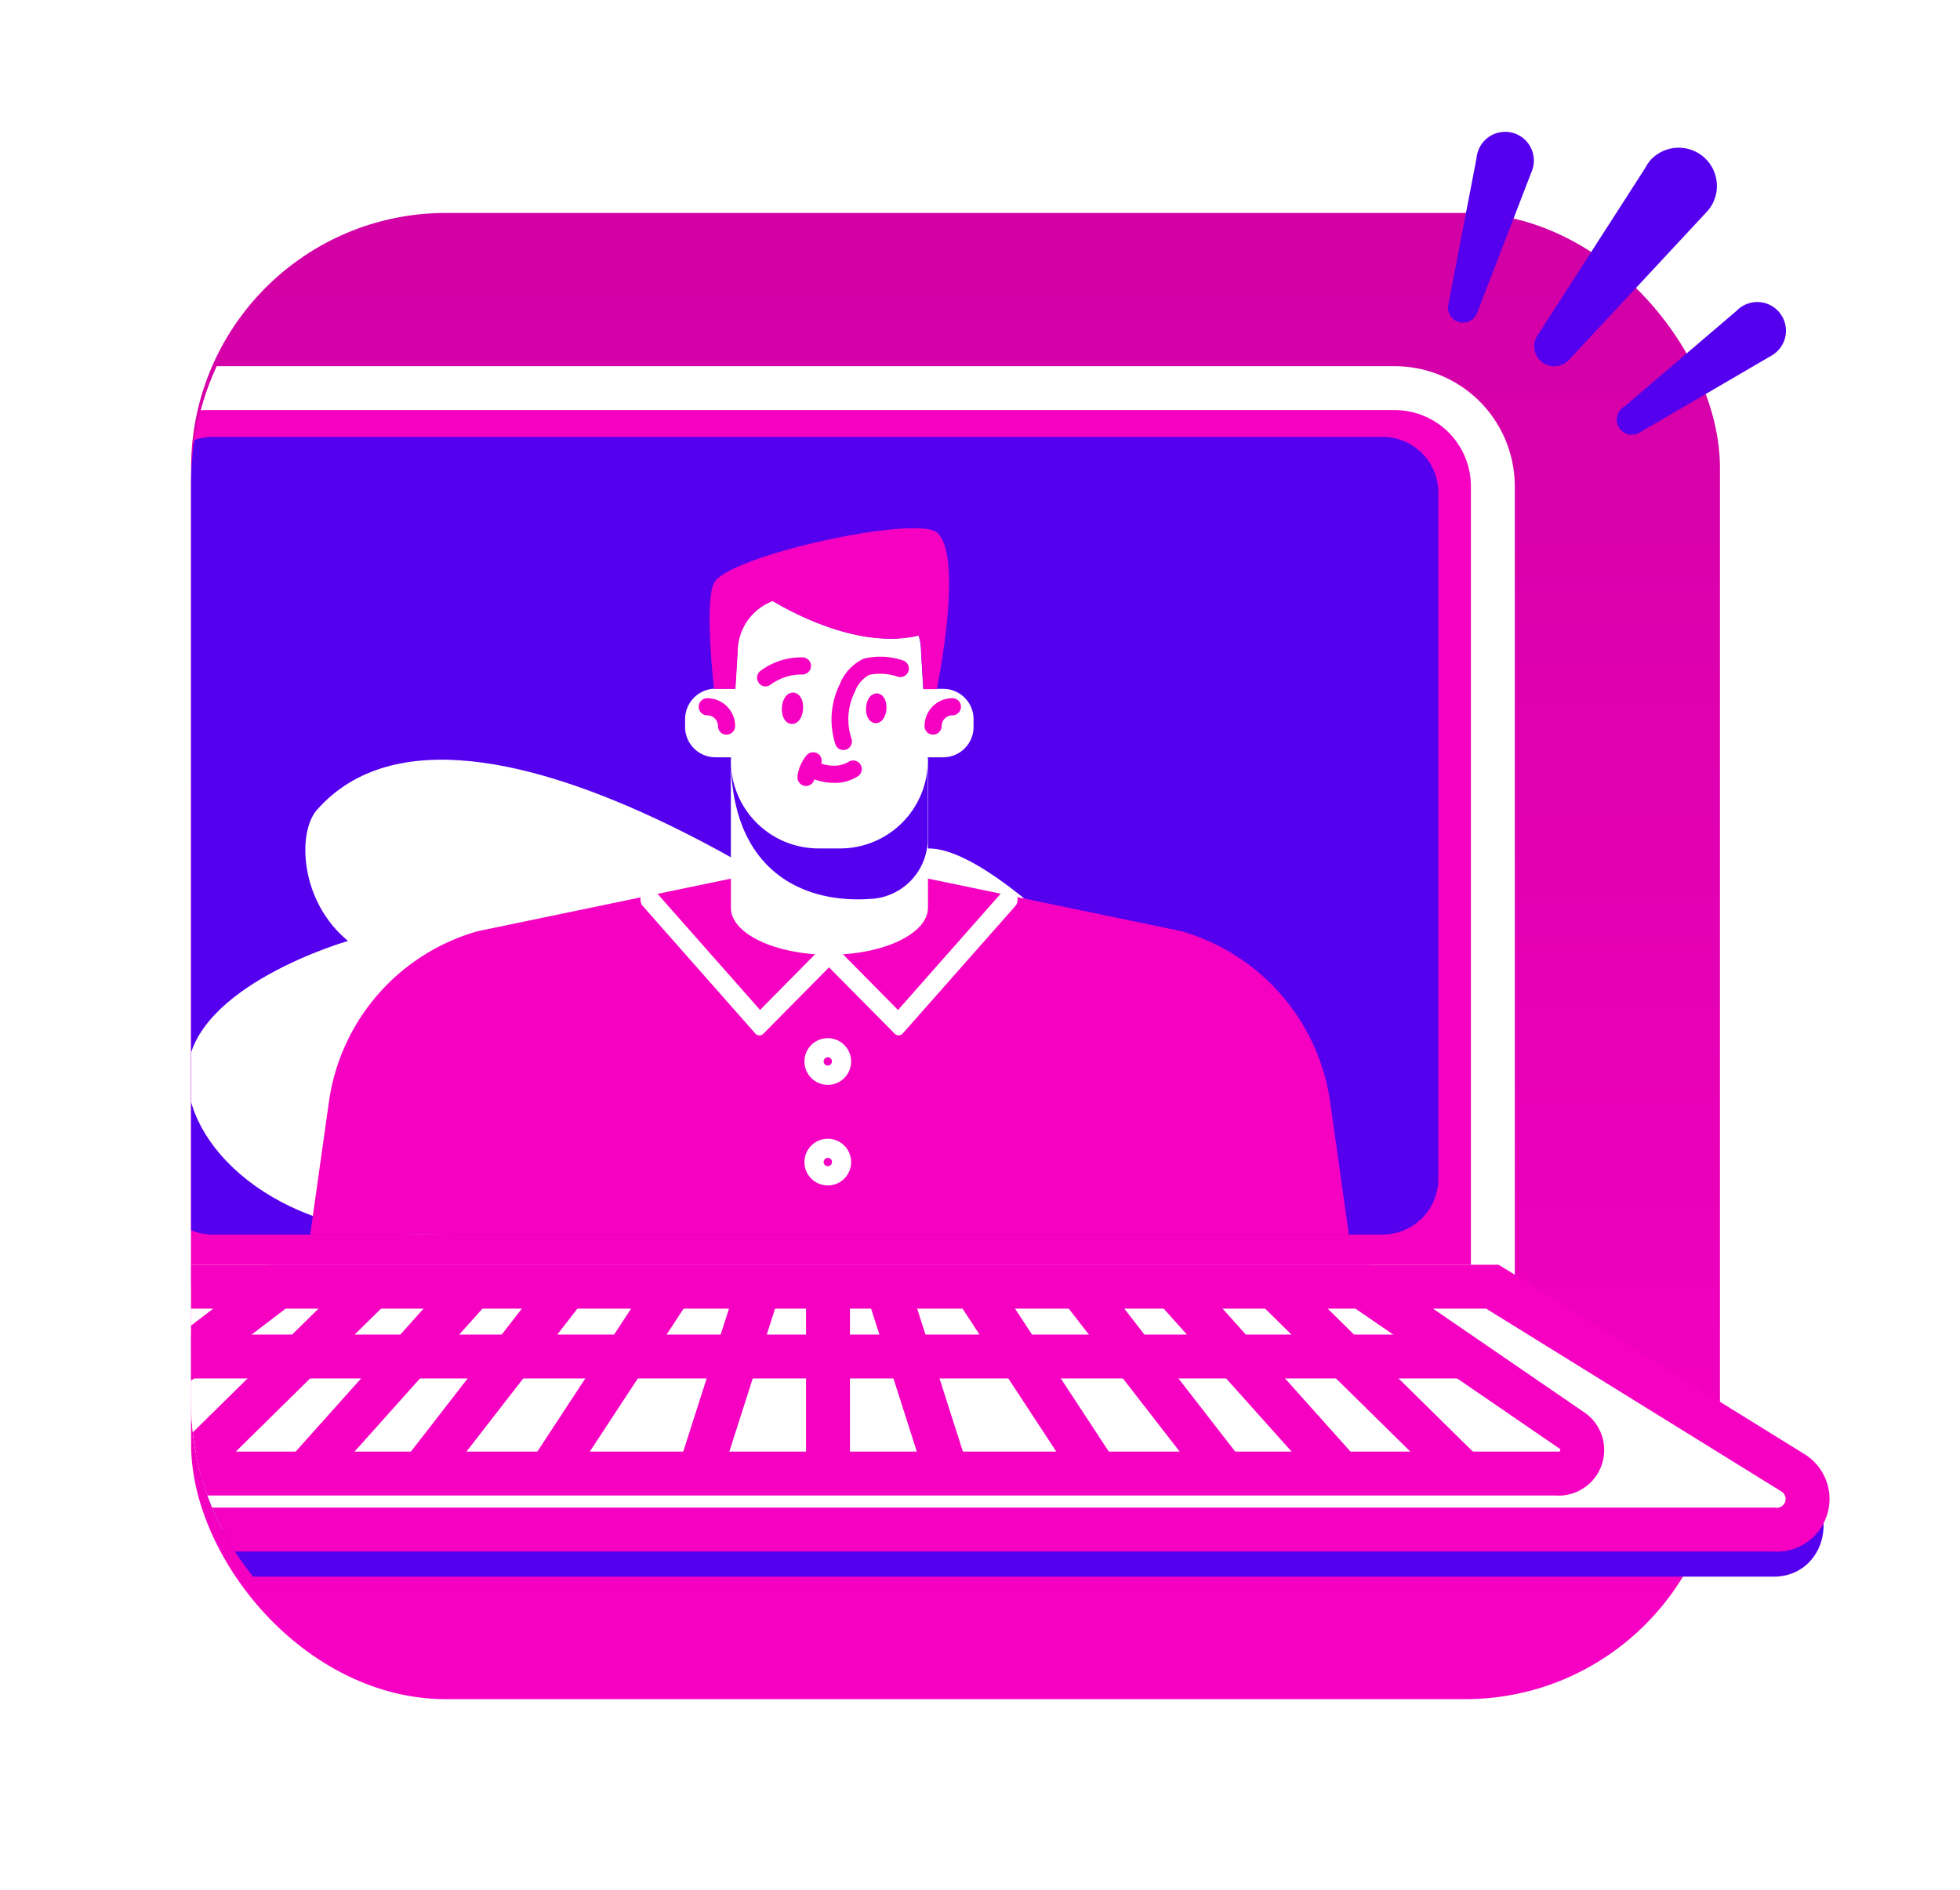 <svg xmlns="http://www.w3.org/2000/svg" xmlns:xlink="http://www.w3.org/1999/xlink" width="92.305" height="89.032" viewBox="0 0 92.305 89.032">
  <defs>
    <linearGradient id="linear-gradient" x1="0.5" x2="0.5" y2="1" gradientUnits="objectBoundingBox">
      <stop offset="0" stop-color="#d200a5"/>
      <stop offset="1" stop-color="#f800c4"/>
    </linearGradient>
    <filter id="Rectangle_2224" x="0" y="1.032" width="90" height="88" filterUnits="userSpaceOnUse">
      <feOffset dy="3" input="SourceAlpha"/>
      <feGaussianBlur stdDeviation="3" result="blur"/>
      <feFlood flood-opacity="0.161"/>
      <feComposite operator="in" in2="blur"/>
      <feComposite in="SourceGraphic"/>
    </filter>
    <clipPath id="clip-path">
      <path id="Path_5120" data-name="Path 5120" d="M70.861,91h-43.3A13.072,13.072,0,0,1,14.486,77.931v-43.3A13.072,13.072,0,0,1,27.558,21.556h43.3C82.1,5.25,87.13,10.093,94.547,32.345L87.13,36.98V74.066L97.792,85.191C97.792,92.411,78.081,91,70.861,91Z" transform="translate(-14.486 -11.901)" fill="none" clip-rule="evenodd"/>
    </clipPath>
    <linearGradient id="linear-gradient-2" y1="0.5" x2="1" y2="0.5" gradientUnits="objectBoundingBox">
      <stop offset="0" stop-color="#f600c2"/>
      <stop offset="1" stop-color="#d302a5"/>
    </linearGradient>
    <linearGradient id="linear-gradient-3" x1="0" y1="0.5" x2="1" y2="0.5" xlink:href="#linear-gradient-2"/>
    <linearGradient id="linear-gradient-4" x1="0" y1="0.5" x2="1" y2="0.5" xlink:href="#linear-gradient-2"/>
    <linearGradient id="linear-gradient-5" x1="0.249" y1="0.5" x2="0.751" y2="0.5" xlink:href="#linear-gradient-2"/>
    <linearGradient id="linear-gradient-7" x1="0" y1="0.5" x2="1" y2="0.5" xlink:href="#linear-gradient-2"/>
    <linearGradient id="linear-gradient-8" x1="0" y1="0.5" x2="1" y2="0.5" xlink:href="#linear-gradient-2"/>
  </defs>
  <g id="Group_4457" data-name="Group 4457" transform="translate(9 0)">
    <g transform="matrix(1, 0, 0, 1, -9, 0)" filter="url(#Rectangle_2224)">
      <rect id="Rectangle_2224-2" data-name="Rectangle 2224" width="72" height="70" rx="12" transform="translate(9 7.03)" fill="url(#linear-gradient)"/>
    </g>
    <g id="Group_4427" data-name="Group 4427" transform="translate(0 0)" clip-path="url(#clip-path)">
      <g id="LAPTOP" transform="translate(-16.893 18.283)">
        <g id="Group_4415" data-name="Group 4415">
          <path id="Path_5099" data-name="Path 5099" d="M7.1,88.884H72.3v-37.7a4.622,4.622,0,0,0-4.622-4.622H11.723A4.622,4.622,0,0,0,7.1,51.185Z" transform="translate(5.897 -46.563)" fill="#f600c2" stroke="#fff" stroke-miterlimit="10" stroke-width="2.067"/>
          <path id="Path_5100" data-name="Path 5100" d="M14.075,88.482H69.159a2.632,2.632,0,0,0,2.63-2.63V53.538a2.632,2.632,0,0,0-2.63-2.63H14.075a2.633,2.633,0,0,0-2.63,2.63V85.861A2.625,2.625,0,0,0,14.075,88.482Z" transform="translate(3.844 -48.616)" fill="#5400ef"/>
          <path id="Path_5101" data-name="Path 5101" d="M-15.973,143.5c-2.495,1.624-1.915,4.805,1.034,4.805h88.82c2.485,0,3.336-3.355.9-4.892Z" transform="translate(17.541 -92.327)" fill="#5400ef"/>
          <path id="Path_5102" data-name="Path 5102" d="M-14.049,138.238H74.77a1.448,1.448,0,0,0,.9-2.678L61.524,126.8h-65l-11.6,8.847A1.448,1.448,0,0,0-14.049,138.238Z" transform="translate(16.653 -84.479)" fill="#fff" stroke="#f600c2" stroke-miterlimit="10" stroke-width="2.067"/>
          <g id="Group_4414" data-name="Group 4414" transform="translate(11.614 42.321)">
            <path id="Path_5103" data-name="Path 5103" d="M5.716,135.6H74.037a1.115,1.115,0,0,0,.7-2.06L64.91,126.8H13.857l-8.924,6.807A1.111,1.111,0,0,0,5.716,135.6Z" transform="translate(-4.477 -126.8)" fill="#fff" stroke="#f600c2" stroke-miterlimit="10" stroke-width="2.067"/>
            <g id="Group_4412" data-name="Group 4412" transform="translate(4.864 0)">
              <line id="Line_797" data-name="Line 797" x1="8.934" y2="8.799" fill="none" stroke="#f600c2" stroke-miterlimit="10" stroke-width="2.067"/>
              <line id="Line_798" data-name="Line 798" x1="7.871" y2="8.799" transform="translate(5.801)" fill="none" stroke="#f600c2" stroke-miterlimit="10" stroke-width="2.067"/>
              <line id="Line_799" data-name="Line 799" x1="6.826" y2="8.799" transform="translate(11.274)" fill="none" stroke="#f600c2" stroke-miterlimit="10" stroke-width="2.067"/>
              <line id="Line_800" data-name="Line 800" x1="5.772" y2="8.799" transform="translate(17.278)" fill="none" stroke="#f600c2" stroke-miterlimit="10" stroke-width="2.067"/>
              <line id="Line_801" data-name="Line 801" x1="2.814" y2="8.799" transform="translate(24.347)" fill="none" stroke="#f600c2" stroke-miterlimit="10" stroke-width="2.067"/>
            </g>
            <g id="Group_4413" data-name="Group 4413" transform="translate(38.058 0)">
              <line id="Line_802" data-name="Line 802" x2="8.934" y2="8.799" transform="translate(18.226)" fill="none" stroke="#f600c2" stroke-miterlimit="10" stroke-width="2.067"/>
              <line id="Line_803" data-name="Line 803" x2="7.871" y2="8.799" transform="translate(13.488)" fill="none" stroke="#f600c2" stroke-miterlimit="10" stroke-width="2.067"/>
              <line id="Line_804" data-name="Line 804" x2="6.826" y2="8.799" transform="translate(9.06)" fill="none" stroke="#f600c2" stroke-miterlimit="10" stroke-width="2.067"/>
              <line id="Line_805" data-name="Line 805" x2="5.772" y2="8.799" transform="translate(4.109)" fill="none" stroke="#f600c2" stroke-miterlimit="10" stroke-width="2.067"/>
              <line id="Line_806" data-name="Line 806" x2="2.814" y2="8.799" fill="none" stroke="#f600c2" stroke-miterlimit="10" stroke-width="2.067"/>
            </g>
            <line id="Line_807" data-name="Line 807" y1="8.905" transform="translate(35.273 0)" fill="none" stroke="#f600c2" stroke-miterlimit="10" stroke-width="2.067"/>
            <line id="Line_808" data-name="Line 808" x1="60.161" transform="translate(5.058 3.288)" fill="none" stroke="#f600c2" stroke-miterlimit="10" stroke-width="2.067"/>
          </g>
        </g>
        <g id="Group_4425" data-name="Group 4425" transform="translate(16.718 6.594)">
          <g id="SHIRT" transform="translate(0 10.901)">
            <g id="Group_4416" data-name="Group 4416">
              <path id="Path_5104" data-name="Path 5104" d="M66.665,101.25C65.535,98.715,45.089,72.985,47.451,89.3c0,0-20.044-15.287-27.19-7.207-.939,1.06-.818,4.313,1.459,6.179,0,0-7.37,2.113-7.562,6.176C14,97.8,18.128,102.115,25.311,102.1Z" transform="translate(-14.155 -79.732)" fill="#fff" fill-rule="evenodd"/>
            </g>
            <path id="Path_5105" data-name="Path 5105" d="M25.121,107.123H74.036l-.88-6.237a9.807,9.807,0,0,0-7.02-8.054L54.215,90.357H44.942L33.02,92.832A9.764,9.764,0,0,0,26,100.887Z" transform="translate(-19.337 -84.753)" fill="#f600c2"/>
            <g id="Group_4421" data-name="Group 4421" transform="translate(21.596 6.406)">
              <g id="Group_4417" data-name="Group 4417" transform="translate(0 0.003)">
                <path id="Path_5106" data-name="Path 5106" d="M60.442,98.205l3.529-3.568a.191.191,0,0,0-.271-.271l-3.239,3.278-5.028-5.695a.192.192,0,1,0-.29.252Z" transform="translate(-55.098 -91.884)" fill="#fff" stroke="#fff" stroke-linecap="round" stroke-linejoin="round" stroke-width="0.517"/>
              </g>
              <g id="Group_4418" data-name="Group 4418" transform="translate(8.312)">
                <path id="Path_5107" data-name="Path 5107" d="M74.445,98.2l5.3-6a.192.192,0,1,0-.29-.252l-5.028,5.695-3.239-3.278a.191.191,0,0,0-.271.271Z" transform="translate(-70.858 -91.878)" fill="#fff" stroke="#fff" stroke-linecap="round" stroke-linejoin="round" stroke-width="0.517"/>
              </g>
              <g id="Group_4419" data-name="Group 4419" transform="translate(7.722 6.972)">
                <path id="Path_5108" data-name="Path 5108" d="M70.58,106.778a.841.841,0,1,0-.841-.841A.842.842,0,0,0,70.58,106.778Zm0-1.3a.454.454,0,1,1-.454.455A.454.454,0,0,1,70.58,105.483Z" transform="translate(-69.739 -105.096)" fill="#fff" stroke="#fff" stroke-linecap="round" stroke-linejoin="round" stroke-width="0.517"/>
              </g>
              <g id="Group_4420" data-name="Group 4420" transform="translate(7.722 11.709)">
                <path id="Path_5109" data-name="Path 5109" d="M70.58,115.761a.841.841,0,1,0-.841-.841A.842.842,0,0,0,70.58,115.761Zm0-1.3a.455.455,0,1,1-.454.455A.454.454,0,0,1,70.58,114.465Z" transform="translate(-69.739 -114.078)" fill="#fff" stroke="#fff" stroke-linecap="round" stroke-linejoin="round" stroke-width="0.517"/>
              </g>
            </g>
          </g>
          <g id="HEAD" transform="translate(23.439)">
            <g id="NECK" transform="translate(2.156 10.819)">
              <path id="Path_5110" data-name="Path 5110" d="M62.682,79.578v7.058c0,1.218,2.079,2.214,4.641,2.214s4.641-1,4.641-2.214V79.578Z" transform="translate(-62.682 -79.578)" fill="#fff"/>
              <path id="Path_5111" data-name="Path 5111" d="M62.682,79.578c0,5.328,3.413,6.913,6.691,6.633H69.4a2.834,2.834,0,0,0,2.553-2.823v-3.8H62.682Z" transform="translate(-62.682 -79.578)" fill="#5400ef"/>
            </g>
            <path id="HEAD-2" data-name="HEAD" d="M58.594,71.134v.358a1.428,1.428,0,0,0,1.431,1.431h.735l-.009.165a4.126,4.126,0,0,0,4.128,4.128h1.015a4.127,4.127,0,0,0,4.129-4.128l-.01-.165h.735a1.428,1.428,0,0,0,1.431-1.431v-.358A1.428,1.428,0,0,0,70.748,69.7H69.81l-.106-1.75a2.537,2.537,0,0,0-.116-.774c-2.765.687-6-1.092-6.875-1.624a2.555,2.555,0,0,0-1.654,2.388l-.106,1.75h-.938A1.44,1.44,0,0,0,58.594,71.134Z" transform="translate(-58.594 -62.132)" fill="#fff"/>
            <path id="HAIR" d="M60.992,66.636H62l.107-1.75A2.554,2.554,0,0,1,63.758,62.5c.87.522,4.109,2.3,6.874,1.625a2.531,2.531,0,0,1,.116.773l.107,1.75h.628s1.286-6.227.02-7.367c-.938-.841-9.524,1-10.472,2.3C60.5,62.324,60.992,66.636,60.992,66.636Z" transform="translate(-59.629 -59.066)" fill="#f600c2"/>
            <g id="FACE" transform="translate(0.899 6.301)">
              <g id="Group_4422" data-name="Group 4422" transform="translate(2.744 0.042)">
                <path id="Path_5112" data-name="Path 5112" d="M65.639,71.942a.138.138,0,0,0,.1-.039h0a2.729,2.729,0,0,1,1.644-.522.145.145,0,0,0,0-.29,2.96,2.96,0,0,0-1.827.59.15.15,0,0,0-.02.2A.122.122,0,0,0,65.639,71.942Z" transform="translate(-65.501 -71.091)" stroke="#f600c2" stroke-miterlimit="10" stroke-width="0.517" fill="url(#linear-gradient-2)"/>
              </g>
              <g id="Group_4423" data-name="Group 4423" transform="translate(6.252)">
                <path id="Path_5113" data-name="Path 5113" d="M72.456,74.9c.019,0,.039,0,.048-.01a.143.143,0,0,0,.087-.184,3.148,3.148,0,0,1,.174-2.407,1.729,1.729,0,0,1,.822-.928,2.817,2.817,0,0,1,1.5.087.144.144,0,0,0,.1-.271A3.086,3.086,0,0,0,73.5,71.1a2,2,0,0,0-.986,1.083,3.508,3.508,0,0,0-.184,2.639A.136.136,0,0,0,72.456,74.9Z" transform="translate(-72.152 -71.011)" stroke="#f600c2" stroke-miterlimit="10" stroke-width="0.517" fill="url(#linear-gradient-3)"/>
              </g>
              <g id="Group_4424" data-name="Group 4424" transform="translate(4.65 4.513)">
                <path id="Path_5114" data-name="Path 5114" d="M69.115,80.482a.149.149,0,0,0,.136.155h.009a.147.147,0,0,0,.145-.136,1.3,1.3,0,0,1,.058-.281,2.507,2.507,0,0,0,1.1.271,1.746,1.746,0,0,0,1-.271.146.146,0,0,0-.165-.242,1.572,1.572,0,0,1-.831.223,2.209,2.209,0,0,1-.977-.242A.876.876,0,0,1,69.7,79.8a.14.14,0,0,0-.009-.2.149.149,0,0,0-.2.01A1.631,1.631,0,0,0,69.115,80.482Z" transform="translate(-69.114 -79.567)" stroke="#f600c2" stroke-miterlimit="10" stroke-width="0.517" fill="url(#linear-gradient-4)"/>
              </g>
              <ellipse id="Ellipse_274" data-name="Ellipse 274" cx="0.483" cy="0.242" rx="0.483" ry="0.242" transform="translate(3.887 2.649) rotate(-86.433)" stroke="#f600c2" stroke-miterlimit="10" stroke-width="0.517" fill="url(#linear-gradient-5)"/>
              <ellipse id="Ellipse_275" data-name="Ellipse 275" cx="0.445" cy="0.222" rx="0.445" ry="0.222" transform="translate(7.854 2.612) rotate(-86.433)" stroke="#f600c2" stroke-miterlimit="10" stroke-width="0.517" fill="url(#linear-gradient-5)"/>
              <path id="Path_5115" data-name="Path 5115" d="M80.608,75.938a.149.149,0,0,0,.145-.145.765.765,0,0,1,.764-.764.145.145,0,0,0,0-.29,1.057,1.057,0,0,0-1.054,1.054A.143.143,0,0,0,80.608,75.938Z" transform="translate(-69.827 -72.773)" stroke="#f600c2" stroke-miterlimit="10" stroke-width="0.517" fill="url(#linear-gradient-7)"/>
              <path id="Path_5116" data-name="Path 5116" d="M61.353,75.938a.149.149,0,0,0,.145-.145,1.056,1.056,0,0,0-1.054-1.054.145.145,0,0,0,0,.29.766.766,0,0,1,.764.764A.137.137,0,0,0,61.353,75.938Z" transform="translate(-60.299 -72.773)" stroke="#f600c2" stroke-miterlimit="10" stroke-width="0.517" fill="url(#linear-gradient-8)"/>
            </g>
          </g>
        </g>
      </g>
      <g id="Group_4426" data-name="Group 4426" transform="translate(59.193 6.226)">
        <path id="Path_5117" data-name="Path 5117" d="M134.616,33.842l5.018-7.8a1.825,1.825,0,0,1,.206-.321l0-.006h0a1.8,1.8,0,1,1,2.757,2.316c-.03.034-.061.066-.092.1l-6.461,6.946h0a.946.946,0,0,1-1.431-1.234Z" transform="translate(-130.355 -24.341)" fill="#5400ef"/>
        <path id="Path_5118" data-name="Path 5118" d="M126.735,31.773l1.316-6.833a1.338,1.338,0,0,1,.054-.281v0h0a1.351,1.351,0,1,1,2.566.842c-.011.032-.023.063-.036.094l-2.559,6.642h0a.7.7,0,0,1-.293.339.71.71,0,0,1-1.048-.8Z" transform="translate(-126.71 -23.705)" fill="#5400ef"/>
        <path id="Path_5119" data-name="Path 5119" d="M142.147,43.821l5.294-4.516a1.359,1.359,0,0,1,.218-.186l0,0h0a1.351,1.351,0,1,1,1.479,2.26c-.028.018-.058.035-.088.051l-6.146,3.589h0a.71.71,0,0,1-.761-1.2Z" transform="translate(-133.866 -30.878)" fill="#5400ef"/>
      </g>
    </g>
  </g>
</svg>
